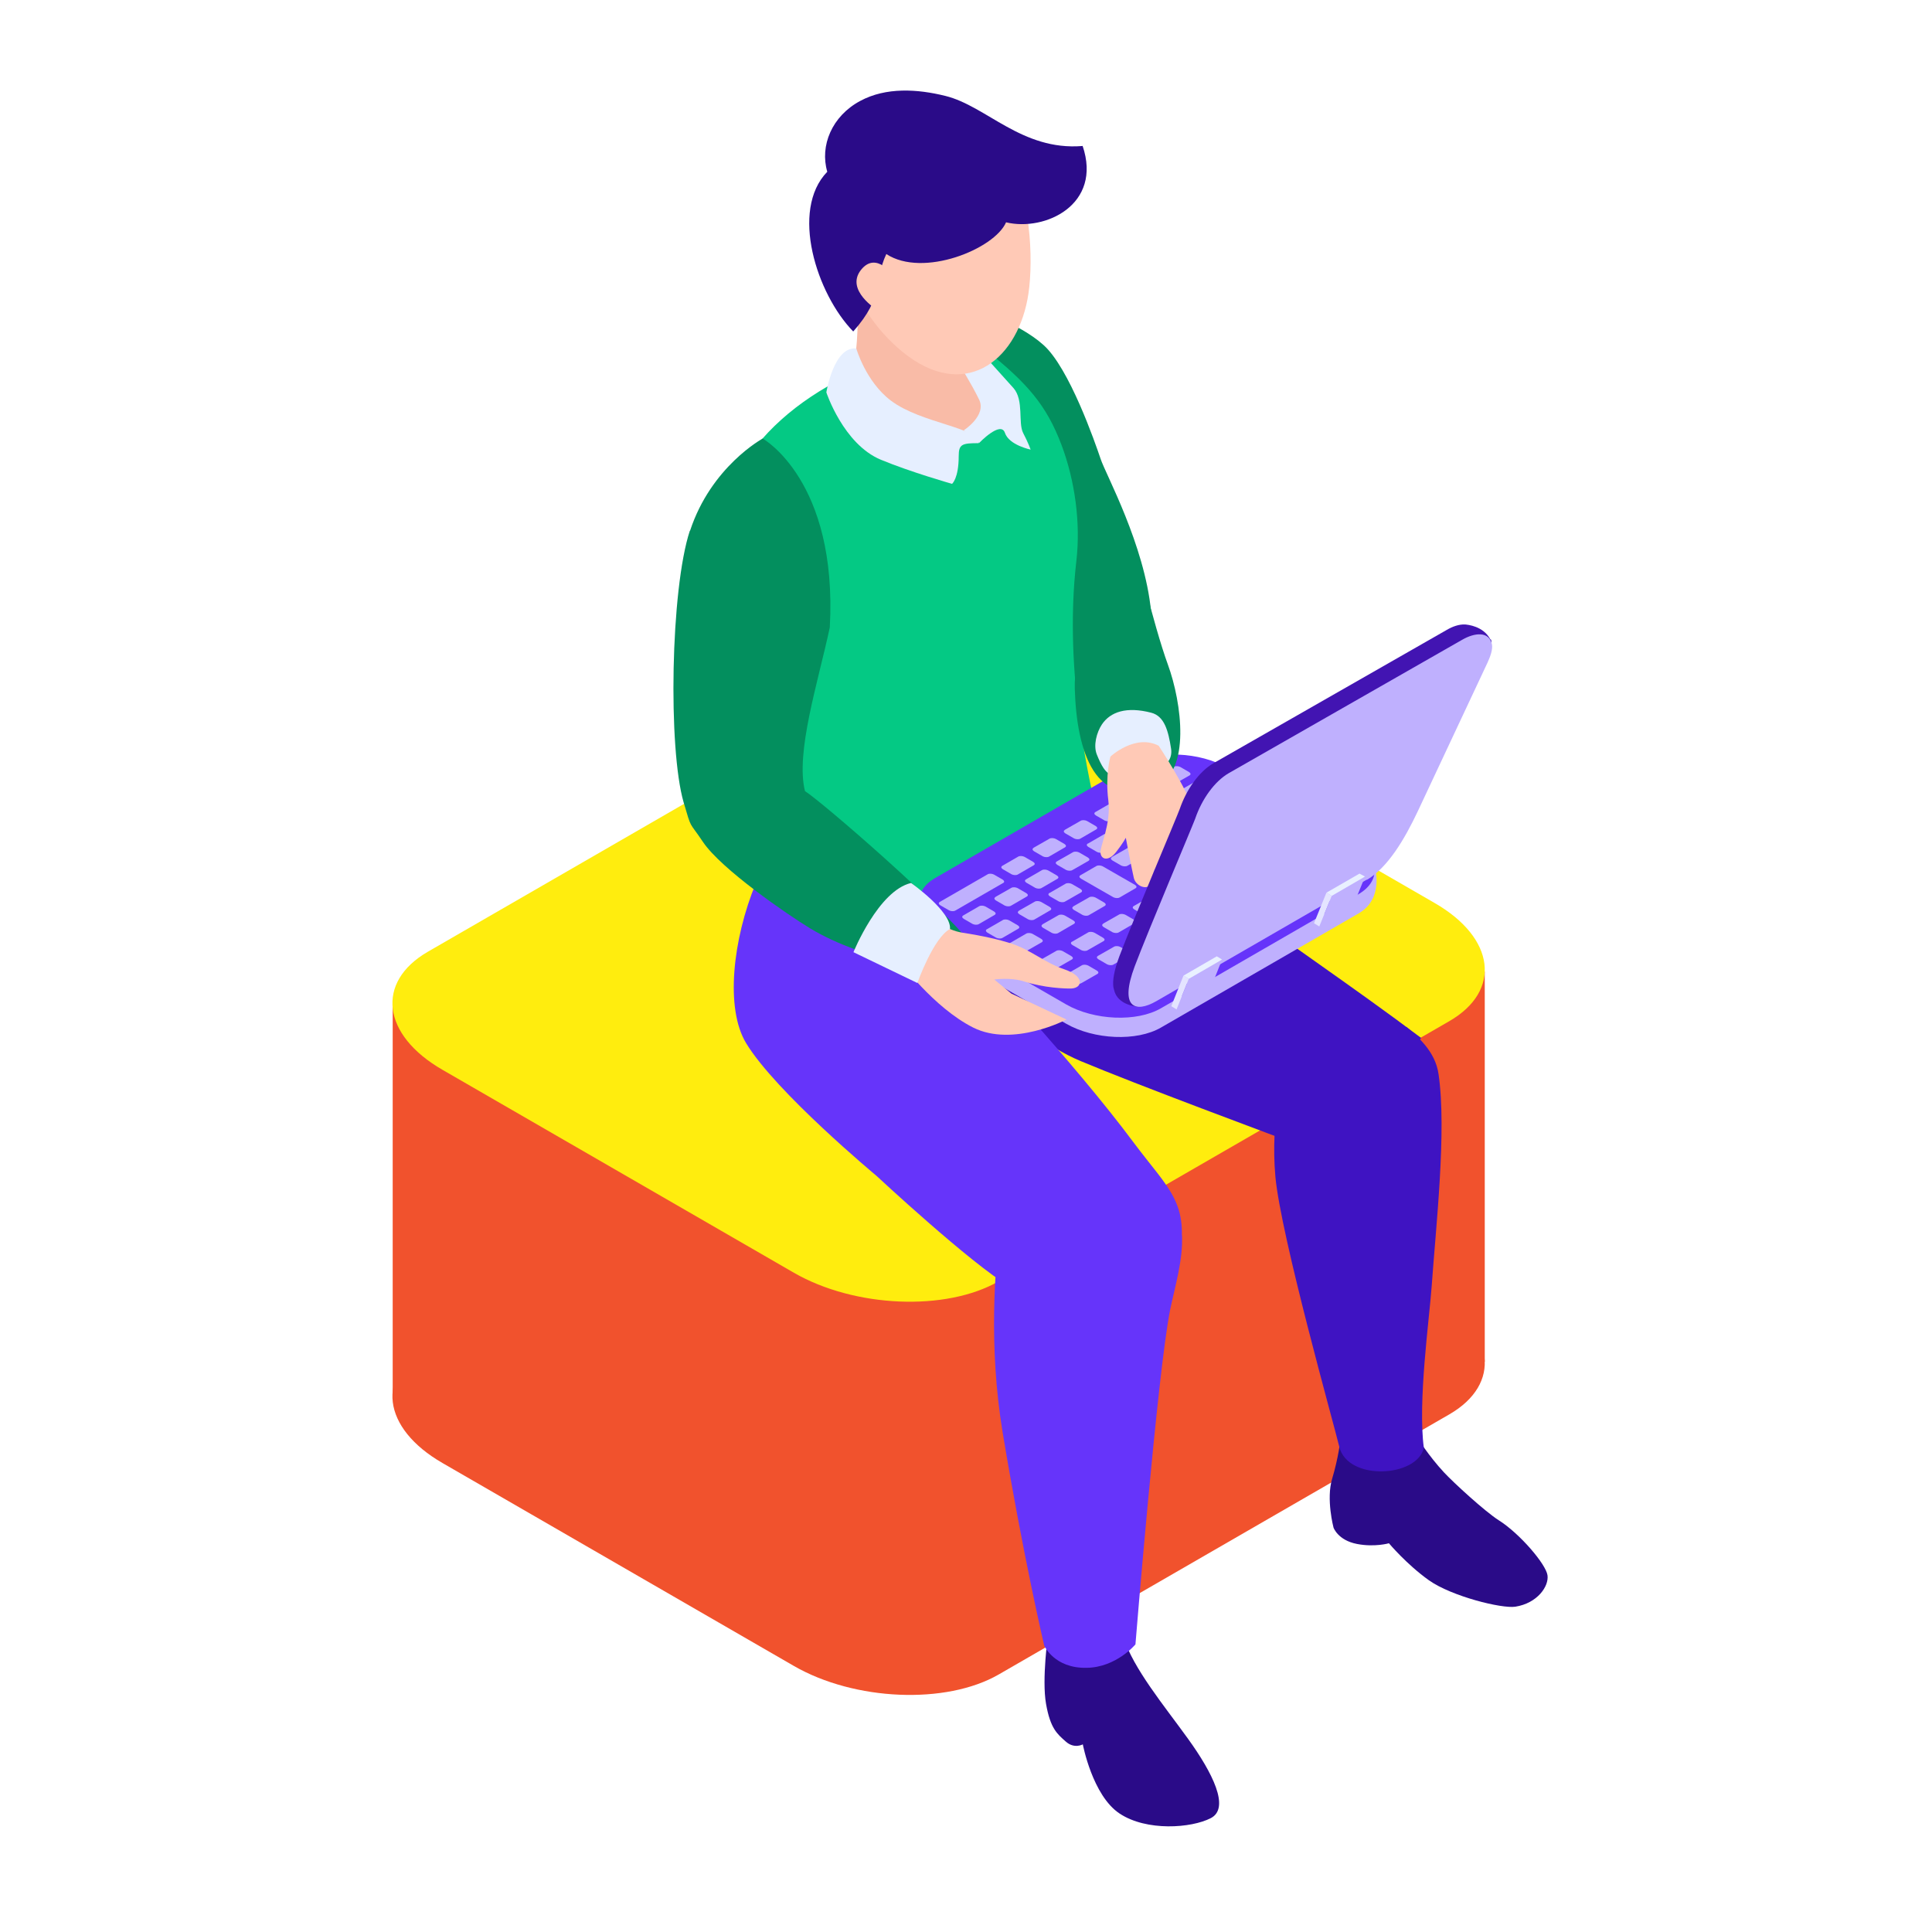 <svg width="128" height="128" viewBox="0 0 128 128" fill="none" xmlns="http://www.w3.org/2000/svg">
<path d="M66.167 110.939L96.024 93.704C99.496 91.694 99.069 88.192 95.05 85.878L71.77 72.434C67.75 70.119 61.691 69.861 58.204 71.87L28.346 89.106C24.875 91.115 25.301 94.617 29.321 96.932L52.601 110.376C56.62 112.69 62.68 112.949 66.167 110.939Z" fill="#F1522D"/>
<path d="M98.369 64.38V90.218L70.46 93.917L76.277 62.903L98.369 64.38Z" fill="#F1522D"/>
<path d="M34.117 65.354C33.767 65.247 26.017 66.466 26.017 66.466V92.425L48.018 94.161L55.539 79.757L34.102 65.354H34.117Z" fill="#F1522D"/>
<path d="M66.167 84.888L96.024 67.653C99.496 65.643 99.069 62.141 95.05 59.827L71.77 46.383C67.75 44.069 61.691 43.81 58.204 45.82L28.346 63.055C24.875 65.065 25.301 68.567 29.321 70.881L52.601 84.325C56.62 86.639 62.68 86.898 66.167 84.888Z" fill="#FFED0E"/>
<path d="M88.822 95.318C88.822 95.318 88.67 96.612 88.259 97.967C87.848 99.322 88.35 101.21 88.35 101.21C88.35 101.21 88.64 102.047 89.903 102.291C91.076 102.519 92.02 102.245 92.02 102.245C92.02 102.245 93.177 103.631 94.669 104.697C96.176 105.763 99.496 106.585 100.394 106.448C101.856 106.219 102.632 105.093 102.525 104.362C102.419 103.631 100.698 101.606 99.298 100.723C98.384 100.144 96.298 98.226 95.674 97.556C94.639 96.444 93.877 95.211 93.877 95.211L88.822 95.302V95.318Z" fill="#2A0B88"/>
<path d="M84.909 70.805C85.793 70.698 86.66 70.592 87.543 70.5C89.051 70.363 90.573 70.241 92.081 70.013C92.857 69.891 92.37 68.247 93.177 68.034C93.893 68.658 95.095 69.632 95.308 71.17C95.857 74.9 95.126 81.326 94.852 85.223C94.7 87.355 93.923 92.912 94.334 95.927C93.877 97.891 89.279 98.135 88.731 95.851C88.396 94.435 84.864 81.904 84.498 77.961C84.148 74.017 85.077 71.201 85.077 71.201L84.894 70.805H84.909Z" fill="#3F13C2"/>
<path d="M63.533 63.055L66.7 51.849C66.7 51.849 77.266 56.523 80.799 59.157C84.285 61.761 89.766 65.46 94.151 68.764C93.923 69.115 93.695 69.465 93.421 69.8C92.857 70.5 92.279 71.17 91.654 71.825C90.513 73.058 89.325 74.231 88.229 75.509C87.985 75.799 87.711 76.088 87.452 76.377C83.813 75.022 75.348 71.871 71.602 70.302C66.761 68.277 63.517 63.055 63.517 63.055H63.533Z" fill="#3F13C2"/>
<path d="M69.44 108.275C69.44 108.275 69.014 111.244 69.303 112.888C69.593 114.533 70.049 114.883 70.613 115.385C71.176 115.888 71.739 115.568 71.739 115.568C71.739 115.568 72.379 118.963 74.175 120.151C75.957 121.338 78.926 121.125 80.22 120.455C81.514 119.785 80.327 117.441 78.713 115.203C77.099 112.964 75.104 110.574 74.419 108.458C71.13 108.397 69.44 108.275 69.44 108.275Z" fill="#2A0B88"/>
<path d="M74.236 85.452C72.866 86.167 71.45 86.791 70.004 87.34C69.958 87.248 69.912 87.187 69.912 87.187C69.912 87.187 69.486 86.761 66.898 85.238C64.309 83.716 58.067 77.9 58.067 77.9C58.067 77.9 51.398 72.358 49.434 69.115C46.632 64.501 51.489 50.798 56.803 53.128C65.284 56.843 64.416 63.207 64.416 63.207C64.416 63.207 71.1 70.302 75.15 75.753C77.464 78.844 78.819 79.666 78.119 83.457C77.891 84.675 75.942 84.538 74.221 85.436L74.236 85.452Z" fill="#6634FA"/>
<path d="M71.328 82.498C73.368 82.833 78.119 81.904 78.302 81.843C78.408 83.381 77.83 85.299 77.525 86.776C76.688 90.948 75.226 108.945 75.226 108.945C75.226 108.945 73.962 110.467 71.998 110.498C69.836 110.543 69.181 109.021 69.181 109.021C69.181 109.021 67.796 103.144 66.426 94.892C65.482 89.167 65.923 83.914 66.273 81.219C67.903 81.767 69.593 82.209 71.298 82.498H71.328Z" fill="#6634FA"/>
<path d="M76.261 40.506C75.835 36.105 73.247 31.401 72.927 30.426C72.546 29.3 70.841 24.382 69.136 22.859C67.446 21.337 64.599 20.514 64.599 20.514L60.442 24.534C60.442 24.534 66.593 37.552 70.247 44.053C70.78 44.997 72.607 48.606 76.094 48.606C77.814 46.322 74.739 42.926 76.261 40.506Z" fill="#038F5E"/>
<path d="M48.886 31.446C51.55 26.148 59.544 22.341 65.299 23.179C68.055 25.371 69.334 26.848 70.323 29.467C71.222 31.842 71.602 34.659 71.313 37.156C70.445 44.632 72.211 51.91 72.866 54.757C69.821 57.954 65.756 60.025 61.295 60.786C58.874 61.212 57.092 60.299 54.732 59.416C54.382 59.294 54.23 59.05 54.184 58.7C53.377 52.656 51.307 47.601 49.221 41.952C48.109 38.937 47.363 34.476 48.886 31.446Z" fill="#04C984"/>
<path d="M90.847 56.843L90.299 57.467C90.086 57.269 89.843 57.071 89.538 56.904L81.332 52.168C79.474 51.103 76.642 50.981 75.043 51.91L61.965 59.461C61.873 59.522 61.797 59.583 61.706 59.644L61.112 58.959C61.112 58.959 60.457 60.223 60.975 61.562C60.975 61.578 60.99 61.593 61.005 61.608C61.203 62.141 61.675 62.659 62.421 63.085L70.628 67.82C72.485 68.886 75.317 69.008 76.916 68.079L89.995 60.527C90.467 60.253 90.756 59.918 90.924 59.568C90.954 59.522 90.984 59.477 91 59.416C91.533 58.076 90.847 56.827 90.847 56.827V56.843Z" fill="#BFB0FE"/>
<path d="M76.916 66.8L89.995 59.248C91.594 58.319 91.395 56.69 89.538 55.609L81.331 50.874C79.474 49.808 76.642 49.687 75.043 50.615L61.965 58.167C60.366 59.096 60.564 60.725 62.421 61.806L70.628 66.541C72.485 67.607 75.317 67.729 76.916 66.8Z" fill="#6634FA"/>
<path d="M76.733 51.407L77.784 50.798C77.89 50.737 78.073 50.752 78.195 50.813L78.773 51.148C78.895 51.224 78.911 51.316 78.804 51.377L77.738 51.986C77.632 52.047 77.449 52.031 77.327 51.97L76.749 51.636C76.627 51.559 76.612 51.468 76.718 51.407H76.733Z" fill="#BFB0FE"/>
<path d="M72.577 53.797L75.744 51.97C75.85 51.91 76.033 51.925 76.155 51.986L76.733 52.321C76.855 52.397 76.87 52.488 76.764 52.549L73.597 54.376C73.49 54.437 73.308 54.422 73.186 54.361L72.607 54.026C72.485 53.95 72.47 53.858 72.577 53.797Z" fill="#BFB0FE"/>
<path d="M70.537 54.985L71.602 54.376C71.709 54.315 71.892 54.331 72.013 54.391L72.592 54.726C72.714 54.803 72.729 54.894 72.622 54.955L71.572 55.564C71.465 55.625 71.282 55.609 71.161 55.548L70.582 55.214C70.46 55.138 70.445 55.046 70.552 54.985H70.537Z" fill="#BFB0FE"/>
<path d="M79.855 53.204L80.905 52.595C81.012 52.534 81.194 52.549 81.316 52.61L81.895 52.945C82.017 53.021 82.032 53.112 81.925 53.173L80.859 53.782C80.753 53.843 80.57 53.828 80.448 53.767L79.87 53.432C79.748 53.356 79.733 53.265 79.839 53.204H79.855Z" fill="#BFB0FE"/>
<path d="M77.814 54.391L78.865 53.782C78.971 53.721 79.154 53.737 79.276 53.798L79.855 54.133C79.976 54.209 79.992 54.3 79.885 54.361L78.819 54.97C78.713 55.031 78.53 55.016 78.408 54.955L77.829 54.62C77.708 54.544 77.692 54.452 77.799 54.391H77.814Z" fill="#BFB0FE"/>
<path d="M75.698 55.609L76.749 55C76.855 54.94 77.038 54.955 77.16 55.016L77.738 55.351C77.86 55.427 77.875 55.518 77.769 55.579L76.703 56.188C76.596 56.249 76.414 56.234 76.292 56.173L75.713 55.838C75.591 55.762 75.576 55.67 75.683 55.609H75.698Z" fill="#BFB0FE"/>
<path d="M73.658 56.782L74.723 56.173C74.83 56.112 75.013 56.127 75.135 56.188L75.713 56.523C75.835 56.599 75.85 56.691 75.743 56.751L74.693 57.36C74.586 57.421 74.404 57.406 74.282 57.345L73.703 57.01C73.582 56.934 73.566 56.843 73.673 56.782H73.658Z" fill="#BFB0FE"/>
<path d="M81.407 54.102L82.458 53.493C82.565 53.432 82.747 53.447 82.869 53.508L83.448 53.843C83.57 53.919 83.585 54.011 83.478 54.072L82.428 54.681C82.321 54.742 82.138 54.726 82.017 54.666L81.438 54.331C81.316 54.254 81.301 54.163 81.407 54.102Z" fill="#BFB0FE"/>
<path d="M79.367 55.29L80.418 54.681C80.525 54.62 80.707 54.635 80.829 54.696L81.408 55.031C81.529 55.107 81.545 55.199 81.438 55.259L80.387 55.868C80.281 55.929 80.098 55.914 79.976 55.853L79.398 55.518C79.276 55.442 79.261 55.351 79.367 55.29Z" fill="#BFB0FE"/>
<path d="M77.266 56.508L78.332 55.899C78.439 55.838 78.621 55.853 78.743 55.914L79.322 56.249C79.444 56.325 79.459 56.417 79.352 56.477L78.302 57.087C78.195 57.147 78.012 57.132 77.891 57.071L77.312 56.736C77.19 56.66 77.175 56.569 77.281 56.508H77.266Z" fill="#BFB0FE"/>
<path d="M75.211 57.68L76.261 57.071C76.368 57.01 76.551 57.026 76.672 57.087L77.251 57.421C77.373 57.498 77.388 57.589 77.281 57.65L76.216 58.259C76.109 58.32 75.926 58.304 75.805 58.244L75.226 57.909C75.104 57.833 75.089 57.741 75.195 57.68H75.211Z" fill="#BFB0FE"/>
<path d="M83.387 55.259L84.453 54.65C84.559 54.589 84.742 54.605 84.864 54.666L85.442 55.001C85.564 55.077 85.579 55.168 85.473 55.229L84.422 55.838C84.316 55.899 84.133 55.884 84.011 55.823L83.433 55.488C83.311 55.412 83.296 55.32 83.402 55.259H83.387Z" fill="#BFB0FE"/>
<path d="M81.347 56.432L82.397 55.823C82.504 55.762 82.686 55.777 82.808 55.838L83.387 56.173C83.509 56.249 83.524 56.34 83.417 56.401L82.352 57.01C82.245 57.071 82.062 57.056 81.94 56.995L81.362 56.66C81.24 56.584 81.225 56.493 81.331 56.432H81.347Z" fill="#BFB0FE"/>
<path d="M79.246 57.65L80.311 57.041C80.418 56.98 80.6 56.995 80.722 57.056L81.301 57.391C81.423 57.467 81.438 57.558 81.331 57.619L80.266 58.228C80.159 58.289 79.976 58.274 79.855 58.213L79.276 57.878C79.154 57.802 79.139 57.711 79.246 57.65Z" fill="#BFB0FE"/>
<path d="M77.205 58.822L78.271 58.213C78.378 58.152 78.56 58.167 78.682 58.228L79.261 58.563C79.383 58.639 79.398 58.731 79.291 58.792L78.225 59.401C78.119 59.462 77.936 59.446 77.814 59.386L77.236 59.05C77.114 58.974 77.099 58.883 77.205 58.822Z" fill="#BFB0FE"/>
<path d="M78.286 52.306L79.337 51.697C79.443 51.636 79.626 51.651 79.748 51.712L80.326 52.047C80.448 52.123 80.463 52.214 80.357 52.275L79.291 52.884C79.185 52.945 79.002 52.93 78.88 52.869L78.302 52.534C78.18 52.458 78.165 52.366 78.271 52.306H78.286Z" fill="#BFB0FE"/>
<path d="M76.246 53.478L77.312 52.869C77.418 52.808 77.601 52.823 77.723 52.884L78.302 53.219C78.423 53.295 78.439 53.386 78.332 53.447L77.281 54.056C77.175 54.117 76.992 54.102 76.87 54.041L76.292 53.706C76.17 53.63 76.155 53.539 76.261 53.478H76.246Z" fill="#BFB0FE"/>
<path d="M74.13 54.696L75.18 54.087C75.287 54.026 75.47 54.041 75.591 54.102L76.17 54.437C76.292 54.513 76.307 54.605 76.2 54.665L75.15 55.275C75.043 55.335 74.861 55.32 74.739 55.259L74.16 54.924C74.038 54.848 74.023 54.757 74.13 54.696Z" fill="#BFB0FE"/>
<path d="M72.09 55.884L73.14 55.275C73.247 55.214 73.429 55.229 73.551 55.29L74.13 55.625C74.251 55.701 74.267 55.792 74.16 55.853L73.094 56.462C72.988 56.523 72.805 56.508 72.683 56.447L72.105 56.112C71.983 56.036 71.968 55.944 72.074 55.884H72.09Z" fill="#BFB0FE"/>
<path d="M68.466 56.173L69.532 55.564C69.638 55.503 69.821 55.518 69.943 55.579L70.521 55.914C70.643 55.99 70.658 56.082 70.552 56.142L69.501 56.752C69.395 56.812 69.212 56.797 69.09 56.736L68.511 56.401C68.39 56.325 68.374 56.234 68.481 56.173H68.466Z" fill="#BFB0FE"/>
<path d="M71.587 57.985L72.638 57.376C72.744 57.315 72.927 57.33 73.049 57.391L75.195 58.624C75.317 58.7 75.332 58.792 75.226 58.853L74.175 59.462C74.069 59.523 73.886 59.507 73.764 59.446L71.617 58.213C71.496 58.137 71.48 58.046 71.587 57.985Z" fill="#BFB0FE"/>
<path d="M75.119 60.025L76.185 59.416C76.292 59.355 76.474 59.37 76.596 59.431L77.175 59.766C77.297 59.842 77.312 59.933 77.205 59.994L76.139 60.603C76.033 60.664 75.85 60.649 75.728 60.588L75.15 60.253C75.028 60.177 75.013 60.086 75.119 60.025Z" fill="#BFB0FE"/>
<path d="M70.019 57.071L71.085 56.462C71.191 56.401 71.374 56.416 71.496 56.477L72.074 56.812C72.196 56.888 72.211 56.98 72.105 57.041L71.039 57.65C70.932 57.711 70.75 57.695 70.628 57.635L70.049 57.3C69.927 57.223 69.912 57.132 70.019 57.071Z" fill="#BFB0FE"/>
<path d="M66.41 57.36L67.461 56.751C67.567 56.691 67.75 56.706 67.872 56.767L68.451 57.102C68.572 57.178 68.588 57.269 68.481 57.33L67.43 57.939C67.324 58 67.141 57.985 67.019 57.924L66.441 57.589C66.319 57.513 66.304 57.421 66.41 57.36Z" fill="#BFB0FE"/>
<path d="M62.269 59.751L65.436 57.924C65.543 57.863 65.725 57.878 65.847 57.939L66.426 58.274C66.547 58.35 66.563 58.457 66.456 58.502L63.289 60.329C63.182 60.39 63 60.375 62.878 60.314L62.299 59.979C62.178 59.903 62.162 59.812 62.269 59.751Z" fill="#BFB0FE"/>
<path d="M69.547 59.157L70.597 58.548C70.704 58.487 70.887 58.502 71.008 58.563L71.587 58.898C71.709 58.974 71.724 59.066 71.618 59.127L70.552 59.736C70.445 59.797 70.262 59.781 70.141 59.72L69.562 59.386C69.44 59.309 69.425 59.218 69.532 59.157H69.547Z" fill="#BFB0FE"/>
<path d="M67.491 60.345L68.557 59.736C68.664 59.675 68.847 59.69 68.968 59.751L69.547 60.086C69.669 60.162 69.684 60.253 69.577 60.314L68.527 60.923C68.42 60.984 68.237 60.969 68.116 60.908L67.537 60.573C67.415 60.497 67.4 60.406 67.507 60.345H67.491Z" fill="#BFB0FE"/>
<path d="M65.39 61.563L66.441 60.954C66.547 60.893 66.73 60.908 66.852 60.969L67.43 61.304C67.552 61.38 67.567 61.471 67.461 61.532L66.41 62.141C66.304 62.202 66.121 62.187 65.999 62.126L65.421 61.791C65.299 61.715 65.284 61.608 65.39 61.563Z" fill="#BFB0FE"/>
<path d="M71.1 60.055L72.166 59.446C72.272 59.385 72.455 59.401 72.577 59.462L73.155 59.796C73.277 59.873 73.292 59.964 73.186 60.025L72.135 60.634C72.029 60.695 71.846 60.679 71.724 60.619L71.145 60.284C71.024 60.208 71.008 60.116 71.115 60.055H71.1Z" fill="#BFB0FE"/>
<path d="M69.06 61.243L70.125 60.634C70.232 60.573 70.415 60.588 70.536 60.649L71.115 60.984C71.237 61.06 71.252 61.152 71.145 61.213L70.095 61.822C69.988 61.883 69.806 61.867 69.684 61.806L69.105 61.471C68.983 61.395 68.968 61.304 69.075 61.243H69.06Z" fill="#BFB0FE"/>
<path d="M66.943 62.461L67.994 61.852C68.1 61.791 68.283 61.806 68.405 61.867L68.984 62.202C69.105 62.278 69.121 62.37 69.014 62.431L67.948 63.04C67.842 63.1 67.659 63.085 67.537 63.024L66.959 62.689C66.837 62.613 66.822 62.522 66.928 62.461H66.943Z" fill="#BFB0FE"/>
<path d="M73.079 61.197L74.145 60.588C74.251 60.527 74.434 60.543 74.556 60.604L75.135 60.938C75.256 61.015 75.272 61.106 75.165 61.167L74.115 61.776C74.008 61.837 73.825 61.822 73.703 61.761L73.125 61.426C73.003 61.35 72.988 61.258 73.094 61.197H73.079Z" fill="#BFB0FE"/>
<path d="M71.039 62.385L72.09 61.776C72.196 61.715 72.379 61.73 72.501 61.791L73.079 62.126C73.201 62.202 73.216 62.294 73.11 62.354L72.044 62.963C71.937 63.024 71.755 63.009 71.633 62.948L71.054 62.613C70.932 62.537 70.917 62.446 71.024 62.385H71.039Z" fill="#BFB0FE"/>
<path d="M68.923 63.603L69.988 62.994C70.095 62.933 70.278 62.948 70.4 63.009L70.978 63.344C71.1 63.42 71.115 63.511 71.008 63.572L69.943 64.181C69.836 64.242 69.653 64.227 69.532 64.166L68.953 63.831C68.831 63.755 68.816 63.664 68.923 63.603Z" fill="#BFB0FE"/>
<path d="M76.825 60.984L77.875 60.375C77.982 60.314 78.165 60.33 78.286 60.39L78.865 60.725C78.987 60.801 79.002 60.893 78.895 60.954L77.845 61.563C77.738 61.624 77.555 61.608 77.434 61.548L76.855 61.213C76.733 61.136 76.718 61.045 76.825 60.984Z" fill="#BFB0FE"/>
<path d="M74.784 62.157L75.835 61.548C75.942 61.487 76.124 61.502 76.246 61.563L76.825 61.898C76.947 61.974 76.962 62.065 76.855 62.126L75.805 62.735C75.698 62.796 75.515 62.781 75.394 62.72L74.815 62.385C74.693 62.309 74.678 62.218 74.784 62.157Z" fill="#BFB0FE"/>
<path d="M72.744 63.329L73.81 62.72C73.916 62.659 74.099 62.674 74.221 62.735L74.8 63.07C74.921 63.146 74.937 63.237 74.83 63.298L73.764 63.907C73.658 63.968 73.475 63.953 73.353 63.892L72.775 63.557C72.653 63.481 72.638 63.39 72.744 63.329Z" fill="#BFB0FE"/>
<path d="M70.628 64.562L71.678 63.953C71.785 63.892 71.968 63.907 72.09 63.968L72.668 64.303C72.79 64.379 72.805 64.471 72.698 64.532L71.633 65.141C71.526 65.202 71.343 65.186 71.222 65.125L70.643 64.79C70.521 64.714 70.506 64.623 70.613 64.562H70.628Z" fill="#BFB0FE"/>
<path d="M67.979 58.259L69.029 57.65C69.136 57.589 69.318 57.604 69.44 57.665L70.019 58C70.141 58.076 70.156 58.167 70.049 58.228L68.999 58.837C68.892 58.898 68.709 58.883 68.588 58.822L68.009 58.487C67.887 58.411 67.872 58.32 67.979 58.259Z" fill="#BFB0FE"/>
<path d="M65.938 59.431L67.004 58.822C67.111 58.761 67.293 58.776 67.415 58.837L67.994 59.172C68.116 59.248 68.131 59.34 68.024 59.401L66.974 60.01C66.867 60.071 66.684 60.055 66.563 59.994L65.984 59.659C65.862 59.583 65.847 59.492 65.954 59.431H65.938Z" fill="#BFB0FE"/>
<path d="M63.822 60.649L64.873 60.04C64.979 59.979 65.162 59.994 65.284 60.055L65.862 60.39C65.984 60.466 65.999 60.558 65.893 60.619L64.842 61.228C64.736 61.288 64.553 61.273 64.431 61.212L63.852 60.877C63.731 60.801 63.715 60.71 63.822 60.649Z" fill="#BFB0FE"/>
<path d="M75.058 35.649C75.058 35.649 76.429 41.45 77.373 44.023C78.317 46.611 78.865 51.072 76.657 52.016C72.577 53.782 71.328 49.824 71.207 45.621C71.085 41.419 75.058 35.633 75.058 35.633V35.649Z" fill="#038F5E"/>
<path d="M76.276 47.22C77.144 47.449 77.403 48.408 77.586 49.595C77.769 50.783 76.414 51.24 75.043 51.392C73.673 51.529 73.292 51.544 72.668 49.991C72.424 49.382 72.653 48.53 73.003 47.997C73.566 47.159 74.632 46.794 76.276 47.22Z" fill="#E6EFFF"/>
<path d="M76.779 49.428C76.779 49.428 78.773 52.458 78.956 53.508C79.139 54.559 79.55 56.691 79.459 57.604C79.367 58.533 78.773 58.578 78.515 57.878C78.256 57.163 78.028 56.173 78.028 56.173C78.028 56.173 78.028 57.528 77.89 58.289C77.753 59.05 76.733 58.776 76.672 58.563C76.612 58.365 76.459 57.543 76.459 57.543C76.459 57.543 76.414 58.274 76.185 58.624C75.942 58.974 75.241 58.685 75.119 58.167C74.998 57.665 74.587 55.503 74.587 55.503C74.587 55.503 74.434 55.823 73.947 56.447C73.46 57.071 72.973 56.965 72.912 56.523C72.851 56.097 73.627 54.605 73.429 53.021C73.216 51.362 73.566 50.128 73.566 50.128C73.566 50.128 75.211 48.591 76.779 49.413V49.428Z" fill="#FFC9B6"/>
<path d="M98.749 42.378C98.278 41.465 97.212 41.389 97.075 41.373H97.044C96.679 41.358 96.252 41.495 95.841 41.739L80.388 50.57C79.444 51.118 78.606 52.305 78.165 53.584C77.982 54.102 75.028 61.06 74.16 63.359C73.81 64.303 73.703 64.958 73.764 65.399C73.764 65.399 73.795 65.537 73.81 65.582C74.038 66.618 75.363 66.694 75.363 66.694L75.485 65.734C75.485 65.734 75.561 65.704 75.591 65.674L89.538 57.619C90.939 56.812 92.05 54.94 92.933 53.051C92.933 53.051 96.207 46.063 97.242 43.87L97.531 44.145C97.531 44.145 99.115 42.987 98.765 42.348L98.749 42.378Z" fill="#4214B2"/>
<path d="M90.558 58.274L76.612 66.328C75.211 67.135 74.145 66.77 75.18 64.014C76.048 61.715 79.002 54.741 79.185 54.239C79.626 52.945 80.464 51.772 81.408 51.224L96.862 42.393C97.699 41.906 98.643 41.815 98.841 42.667C98.917 43.018 98.734 43.505 98.552 43.901C98.415 44.19 93.938 53.736 93.938 53.736C93.055 55.609 91.944 57.482 90.543 58.304L90.558 58.274Z" fill="#BFB0FE"/>
<path d="M80.159 65.597L77.951 66.876L78.758 64.852L80.966 63.572L80.159 65.597Z" fill="#BFB0FE"/>
<path d="M80.966 63.572L80.616 63.359L78.408 64.638L78.758 64.852L80.966 63.572Z" fill="#E9F1FF"/>
<path d="M77.951 66.877L77.601 66.663L78.408 64.638L78.758 64.852L77.951 66.877Z" fill="#E4E4FF"/>
<path d="M89.614 60.101L87.406 61.38L88.229 59.355L90.436 58.076L89.614 60.101Z" fill="#BFB0FE"/>
<path d="M90.436 58.076L90.071 57.878L87.878 59.142L88.229 59.355L90.436 58.076Z" fill="#E9F1FF"/>
<path d="M87.406 61.38L87.056 61.167L87.878 59.142L88.229 59.355L87.406 61.38Z" fill="#E4E4FF"/>
<path d="M63.639 19.89C63.639 19.89 63.091 23.529 64.431 24.793C65.771 26.057 65.771 28.645 63.106 29.513C59.863 30.564 57.58 28.234 55.554 26.62C56.422 24.778 56.849 24.778 56.849 19.586C56.849 15.368 63.639 19.875 63.639 19.875V19.89Z" fill="#F9BBA7"/>
<path d="M56.727 23.073C56.727 23.073 57.351 25.28 59.026 26.544C61.051 28.067 64.842 28.31 64.842 29.361C63.746 29.361 63.517 29.422 63.517 30.213C63.517 31.705 63.076 32.056 63.076 32.056C63.076 32.056 60.335 31.279 58.356 30.457C55.874 29.422 54.748 25.996 54.748 25.996C54.748 25.996 55.235 22.951 56.712 23.088L56.727 23.073Z" fill="#E6EFFF"/>
<path d="M64.857 23.179C64.857 23.179 66.456 24.93 67.156 25.722C67.842 26.529 67.446 28.006 67.781 28.676C68.131 29.346 68.283 29.787 68.283 29.787C68.283 29.787 66.852 29.498 66.578 28.676C66.304 27.853 64.873 29.346 64.873 29.346L63.852 28.508C63.852 28.508 65.375 27.534 64.873 26.483C64.37 25.433 63.502 24.062 63.502 24.062L64.873 23.179H64.857Z" fill="#E6EFFF"/>
<path d="M57.778 10.907C59.787 8.684 65.086 7.771 66.974 11.029C68.405 13.48 68.466 17.835 68.07 19.845C67.263 24.047 63.807 26.559 59.818 23.331C56.027 20.241 54.306 14.744 57.762 10.922L57.778 10.907Z" fill="#FFC9B6"/>
<path d="M71.709 9.674C67.689 9.994 65.36 7.025 62.635 6.355C60.792 5.898 58.706 5.761 56.986 6.69C55.113 7.695 54.306 9.659 54.809 11.379C52.327 13.937 54.108 19.479 56.529 21.961C58.63 19.586 57.869 18.642 58.721 16.83C61.158 18.429 65.893 16.495 66.654 14.729C69.242 15.353 73.049 13.556 71.724 9.659L71.709 9.674Z" fill="#2A0B88"/>
<path d="M59.224 18.322C59.224 18.322 58.067 16.571 57.031 17.896C55.996 19.235 58.112 20.53 58.112 20.53L59.224 18.307V18.322Z" fill="#FFC9B6"/>
<path d="M45.719 35.161C47.12 30.898 50.53 29.056 50.53 29.056C50.53 29.056 55.509 31.827 54.976 41.571C54.199 45.195 52.692 49.869 53.332 52.412C54.595 53.234 62.452 60.07 64.263 62.446C62.36 63.268 62.619 64.288 62.619 64.288C62.619 64.288 57.412 63.77 53.666 61.502C52.159 60.588 47.774 57.573 46.571 55.777C45.612 54.346 45.841 55.016 45.292 53.158C44.257 49.595 44.425 39.044 45.704 35.161H45.719Z" fill="#038F5E"/>
<path d="M61.416 60.969C62.041 60.923 62.65 61.608 63.746 61.791C65.147 62.004 66.228 62.263 66.943 62.491C68.329 62.933 69.166 63.77 70.537 64.227C71.891 64.699 71.709 65.46 70.978 65.491C70.582 65.506 69.136 65.445 67.887 65.034C66.958 64.73 65.877 64.897 65.877 64.897L67.004 65.826L70.658 67.546C70.658 67.546 67.126 69.404 64.477 68.079C61.843 66.754 59.574 63.648 59.574 63.648C59.574 63.648 60 61.09 61.447 60.969H61.416Z" fill="#FFC9B6"/>
<path d="M60.366 58.502C60.366 58.502 63.045 60.39 62.939 61.548C61.843 62.126 60.777 65.126 60.777 65.126L56.544 63.085C56.544 63.085 58.188 59.02 60.351 58.502H60.366Z" fill="#E6EFFF"/>
</svg>
